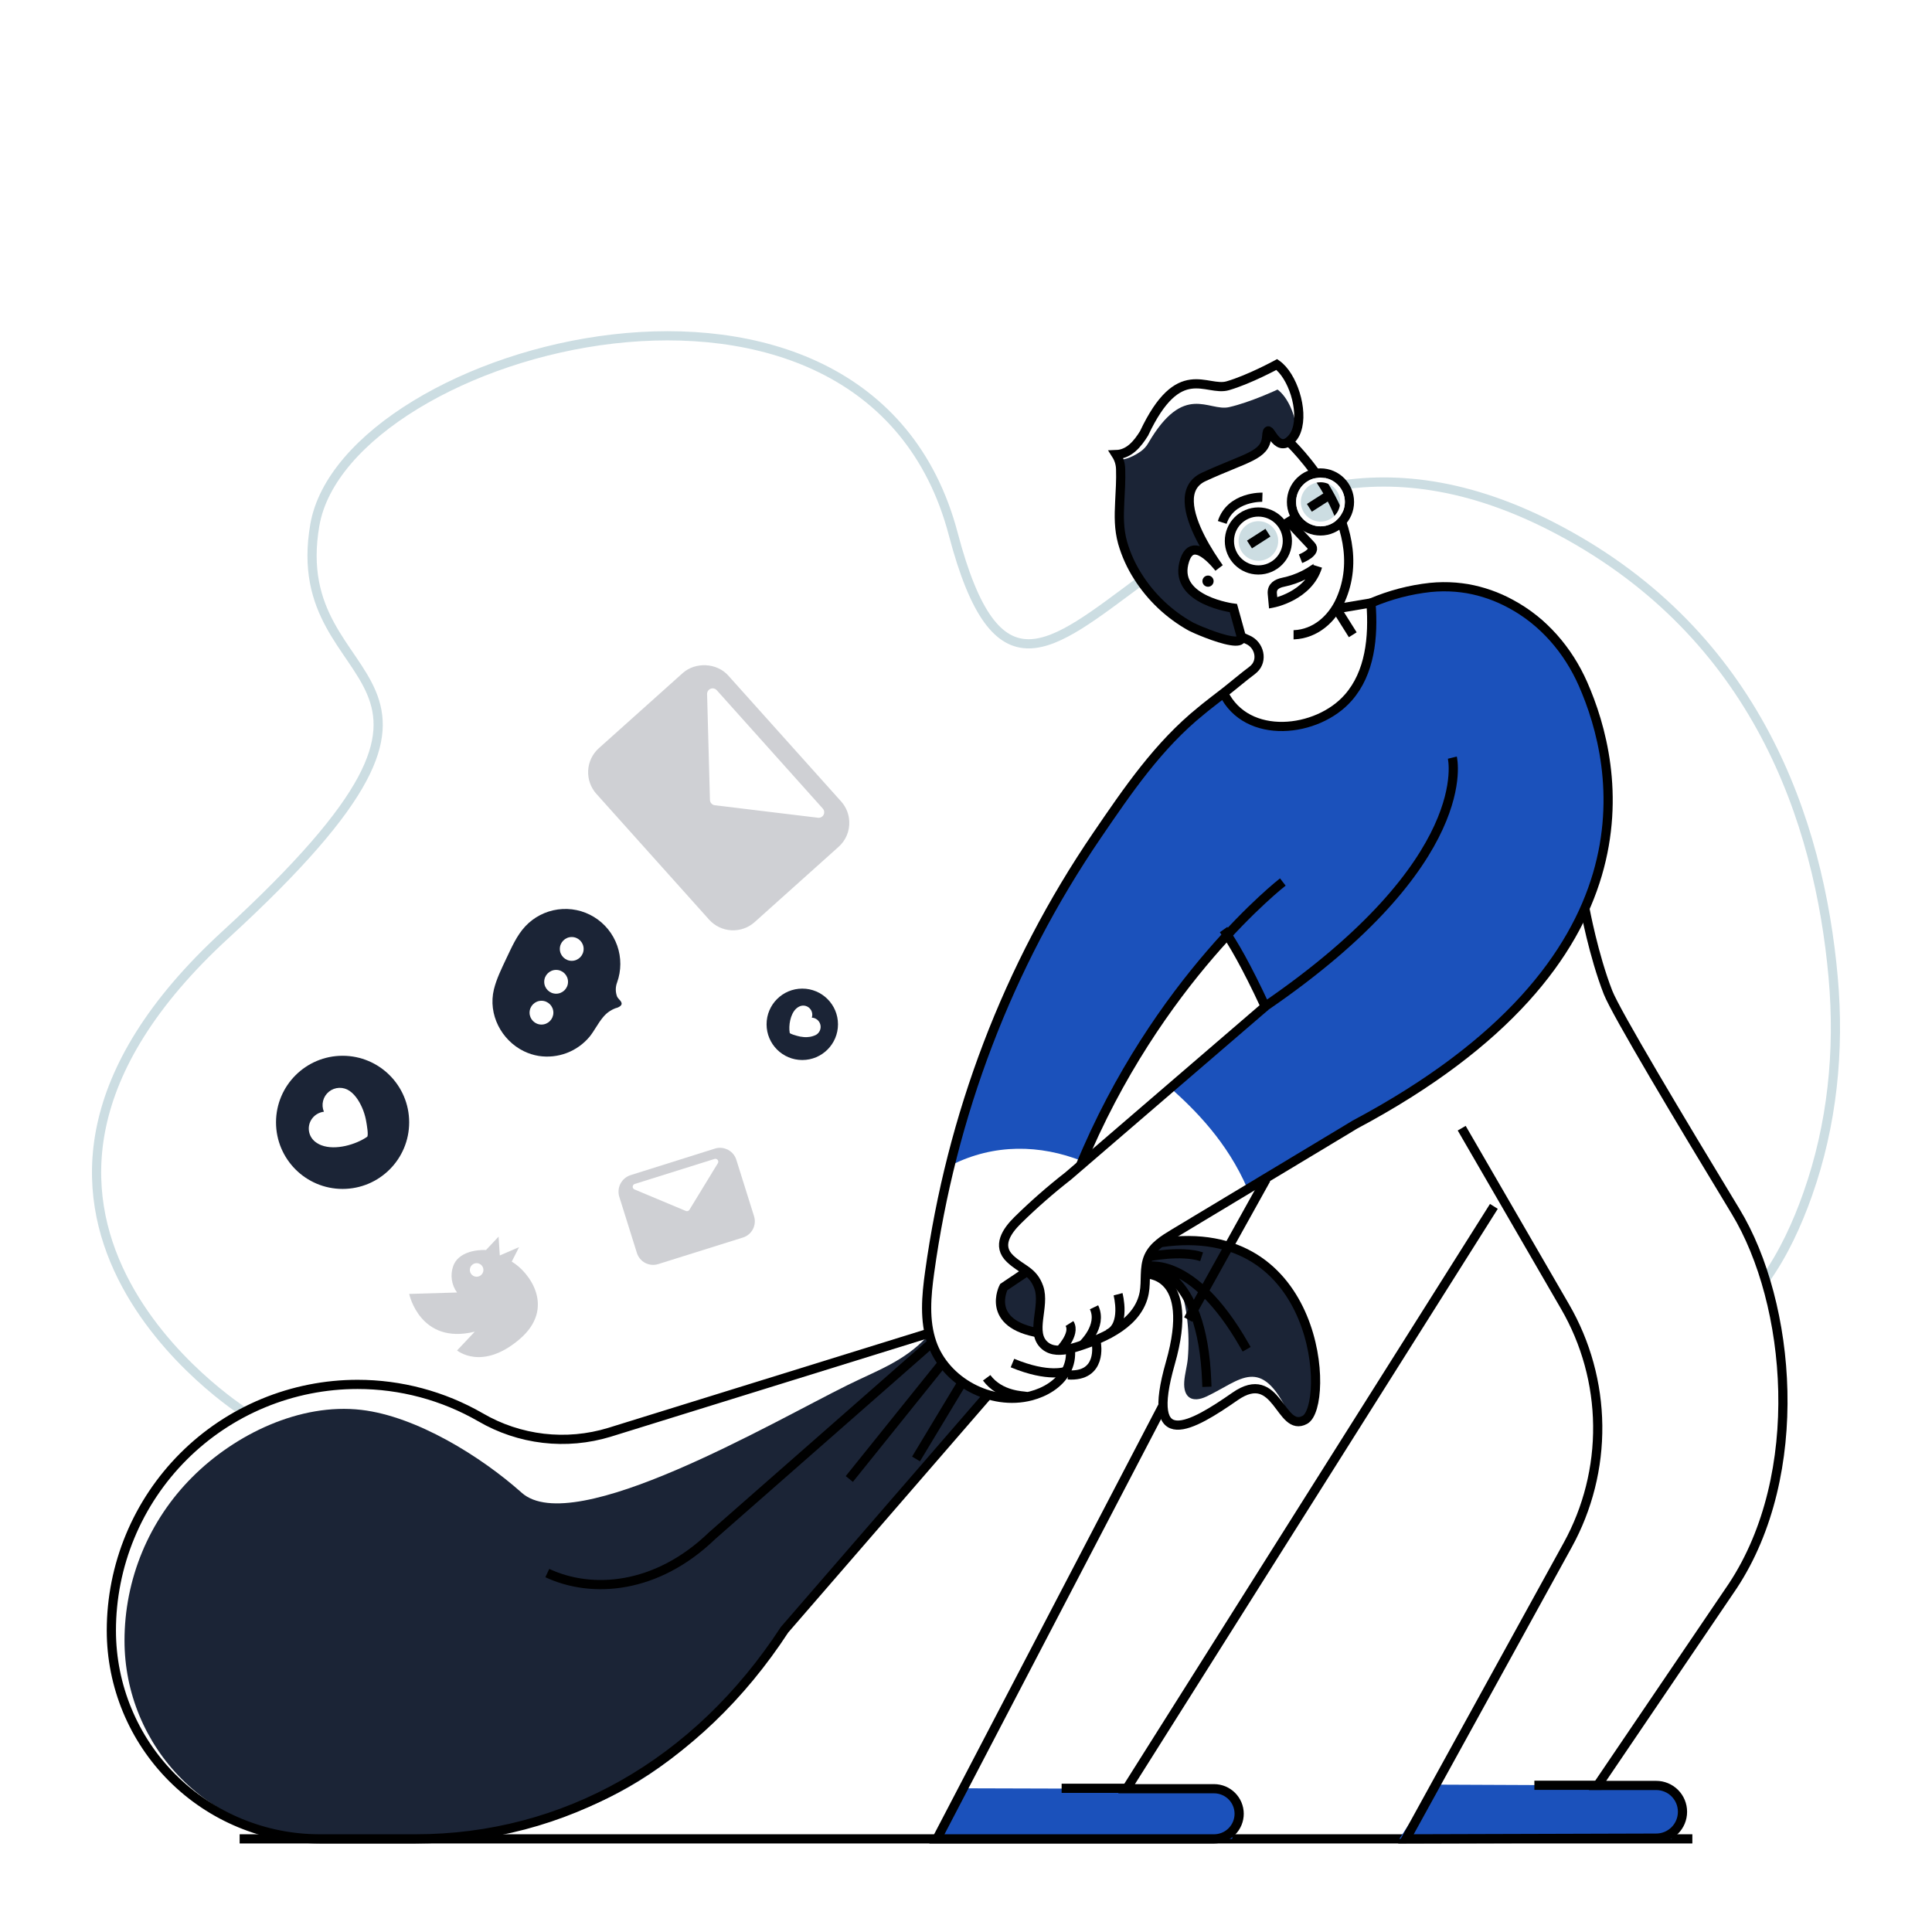 <svg width="290" height="290" viewBox="0 0 290 290" fill="none" xmlns="http://www.w3.org/2000/svg">
<g filter="url(#filter0_d_2185_4956)">
<path d="M35.971 272.02H254.028" stroke="black" stroke-width="1.38" stroke-miterlimit="10"/>
<path d="M188.889 80.176C190.53 80.176 191.861 78.845 191.861 77.204C191.861 75.562 190.53 74.231 188.889 74.231C187.247 74.231 185.916 75.562 185.916 77.204C185.916 78.845 187.247 80.176 188.889 80.176Z" fill="#CCDDE2"/>
<path d="M198.206 75.026C200.24 75.026 201.889 73.377 201.889 71.343C201.889 69.309 200.24 67.66 198.206 67.66C196.172 67.66 194.523 69.309 194.523 71.343C194.523 73.377 196.172 75.026 198.206 75.026Z" fill="#CCDDE2"/>
<path d="M198.939 69.226C208.817 67.245 220.399 68.327 234.134 75.646C263.647 91.382 273.063 119.167 275.166 142.72C276.152 153.74 275.024 164.856 271.335 175.276C269.778 179.69 267.701 184.222 264.972 188.036" stroke="#CCDDE2" stroke-width="1.38" stroke-miterlimit="10"/>
<path d="M180.309 76.943C177.024 78.973 174.01 81.139 171.221 83.195C157.637 93.241 149.546 100.674 143.091 76.174C130.041 26.616 51.929 48.088 47.263 74.774C42.597 101.459 79.05 94.844 33.877 136.271C-11.297 177.698 36.658 207.953 36.658 207.953" stroke="#CCDDE2" stroke-width="1.38" stroke-miterlimit="10"/>
<path d="M243.346 264.001L215.44 263.879L210.043 272.019H250.912L252.145 267.959C252.145 263.386 247.899 264.027 243.346 264.001ZM171.45 264.508L144.796 264.43L140.576 272.019H184.946L185.836 267.168C185.836 263.299 175.309 264.537 171.45 264.508ZM240.513 107.685C239.449 100.078 238.103 99.806 234.133 92.382C231.538 87.579 225.549 85.26 220.161 84.355C219.581 84.259 219.027 84.195 218.461 84.137C217.206 84.037 215.945 84.05 214.691 84.175C211.6 84.499 208.575 85.287 205.719 86.512C206.122 91.677 205.568 97.019 202.311 100.722C197.695 106.006 187.086 107.212 183.598 100.041C182.695 100.725 181.784 101.448 180.866 102.21C180.669 102.369 180.48 102.52 180.286 102.688C169.538 111.626 163.066 123.89 154.36 139.228C146.71 151.359 146.475 157.075 142.783 170.894C149.195 167.654 156.123 167.776 162.46 170.293C171.45 151.733 178.926 143.367 184.192 136.32C185.564 138.245 186.999 140.91 189.853 147.067L175.689 159.305C179.311 162.536 184.212 167.356 187.263 174.469L202.198 165.479L202.169 165.529L201.804 166.184L213.92 158.528L220.634 153.322C223.023 151.472 226.367 148.88 228.287 146.545L235.827 136.418C235.827 136.418 239.399 128.391 239.408 128.391C241.371 123.218 240.78 124.827 241.371 120.987C242.256 115.347 241.392 113.949 240.513 107.685Z" fill="#1B51BB"/>
<path d="M148.102 205.611L116.303 242.792C103.996 261.642 87.013 271.502 65.989 271.502L48.064 271.658C44.206 271.658 40.386 270.898 36.822 269.421C33.258 267.944 30.02 265.78 27.292 263.052C24.564 260.324 22.401 257.085 20.925 253.521C19.449 249.956 18.689 246.136 18.689 242.278C18.686 237.717 19.582 233.2 21.327 228.986C23.072 224.772 25.632 220.944 28.86 217.721C35.24 211.321 45.016 206.553 54.241 207.629C62.494 208.592 72.195 214.609 78.311 220.067C86.083 227.001 116.025 209.43 127.257 203.891C131.717 201.693 135.667 200.347 139.08 196.725C140.162 195.565 139.08 197.595 140.153 196.435C139.863 197.337 139.88 197.534 140.054 198.056C141.252 201.528 144.642 204.494 148.102 205.611Z" fill="#1B2436"/>
<path d="M155.989 195.804C155.989 195.804 148.64 195.514 150.479 189.618C150.479 189.618 153.318 186.518 154.49 187.113C155.661 187.707 156.54 190.288 156.073 192.811C155.606 195.334 155.989 195.804 155.989 195.804Z" fill="#1B2436"/>
<path d="M160.658 198.458C159.298 198.777 157.871 198.853 156.848 197.989C154.528 196.037 156.932 192.113 155.928 189.239C155.058 186.78 153.385 186.603 151.628 184.95C149.572 183.016 151.123 180.783 152.747 179.176C155.155 176.809 157.697 174.582 160.36 172.506L189.94 147.056" stroke="black" stroke-width="1.38" stroke-miterlimit="10"/>
<path d="M162.107 171.114C173.661 143.016 192.557 128.391 192.557 128.391" stroke="black" stroke-width="1.38" stroke-miterlimit="10"/>
<path d="M174.58 206.95L140.633 272.02H182.248C183.245 272.016 184.2 271.617 184.904 270.911C185.608 270.204 186.003 269.247 186.003 268.25C186 267.255 185.603 266.302 184.899 265.598C184.196 264.895 183.243 264.498 182.248 264.494H169.105L224.237 177.083" stroke="black" stroke-width="1.38" stroke-miterlimit="10"/>
<path d="M172.1 186.125C172.155 185.664 174.614 186.56 174.768 186.65C177.233 188.1 177.926 191.47 178.204 194.074C178.428 196.016 178.458 197.975 178.294 199.923C178.187 201.101 177.833 202.243 177.758 203.403C177.604 205.781 178.944 206.643 181.13 205.607C186.237 203.192 189.227 199.32 193.452 208.238C193.452 208.238 197.602 211.41 197.463 203.838C197.324 196.266 194.392 180.766 175.09 182.21C175.09 182.216 172.393 183.689 172.1 186.125Z" fill="#1B2436"/>
<path d="M190.056 172.991L178.34 194.065" stroke="black" stroke-width="1.38" stroke-miterlimit="10"/>
<path d="M194.626 60.587C194.409 61.268 193.987 61.865 193.417 62.295C191.218 63.89 190.328 58.691 190.131 61.553C189.934 64.415 187.071 64.65 180.686 67.588C179.035 68.35 178.453 69.71 178.508 71.326C177.571 73.222 179.236 75.896 180.485 78.405C179.714 78.216 178.276 78.75 177.832 80.075C177.475 80.336 177.861 80.075 177.626 80.884C176.115 86 185.204 87.531 185.204 87.531L186.364 91.771L184.777 92.174L185.676 92.238C185.386 93.711 179.128 90.086 178.557 89.747C173.198 86.557 167.963 81.511 167.72 75.363C167.706 74.648 167.763 73.934 167.891 73.231C167.889 73.226 167.888 73.222 167.888 73.217C167.888 73.212 167.889 73.207 167.891 73.202C168.088 72.001 168.361 70.81 168.239 69.571C168.239 69.542 168.239 69.484 168.218 69.409V69.374C168.105 68.452 167.638 65.024 167.232 64.914C167.361 64.953 167.493 64.978 167.627 64.989C168.941 65.166 170.396 64.34 171.252 63.739C171.705 63.414 172.083 62.995 172.36 62.51C177.719 53.311 181.39 57.818 184.487 57.113C187.66 56.4 191.764 54.474 191.764 54.474C193.274 55.593 194.411 58.163 194.626 60.587Z" fill="#1B2436"/>
<path d="M148.102 205.61L117.765 240.627C104.666 260.692 84.755 272.02 62.384 272.02H47.98C39.688 272.02 31.735 268.726 25.872 262.862C20.009 256.999 16.715 249.047 16.715 240.755C16.715 235.902 17.671 231.097 19.528 226.614C21.385 222.131 24.107 218.057 27.538 214.626C30.969 211.195 35.043 208.473 39.526 206.616C44.009 204.759 48.814 203.803 53.667 203.803C60.142 203.802 66.505 205.502 72.116 208.733C75.011 210.425 78.225 211.499 81.555 211.889C84.886 212.279 88.261 211.975 91.468 210.998L139.489 196.098" stroke="black" stroke-width="1.38" stroke-miterlimit="10"/>
<path d="M205.788 86.512C208.629 85.296 211.634 84.508 214.706 84.175C215.959 84.05 217.22 84.037 218.476 84.137C219.056 84.186 219.636 84.259 220.233 84.355C222.526 84.757 224.737 85.531 226.779 86.649C231.648 89.259 235.363 93.571 237.596 98.623C243.14 111.18 249.268 140.383 203.341 164.824L202.181 165.529C193.508 170.749 184.831 175.969 176.15 181.189C174.674 182.082 173.108 183.056 172.412 184.634C171.673 186.316 172.085 188.267 171.748 190.068C170.91 194.511 166.038 196.782 161.732 198.142C161.384 198.255 161.018 198.359 160.65 198.452C160.799 199.617 160.576 200.8 160.012 201.831C158.933 203.756 156.877 204.977 154.737 205.531C148.757 207.088 141.884 203.4 139.877 197.55C138.717 194.192 139.051 190.521 139.538 187C142.786 163.449 151.248 141.064 164.655 121.408C169.26 114.657 173.868 107.874 180.297 102.691C180.495 102.523 180.683 102.372 180.877 102.213C181.788 101.49 182.705 100.776 183.629 100.073L183.667 100.044C184.624 99.313 186.962 97.35 187.936 96.645C188.039 96.568 188.136 96.484 188.226 96.393C189.586 95.117 189.044 92.817 187.336 92.043L186.039 91.463" stroke="black" stroke-width="1.38" stroke-miterlimit="10"/>
<path d="M156.077 196.098C147.765 194.741 150.66 189.199 150.66 189.199L154.549 186.589" stroke="black" stroke-width="1.38" stroke-miterlimit="10"/>
<path d="M200.6 87.374L205.788 86.504C206.191 91.669 205.637 97.011 202.381 100.714C197.764 106.001 187.156 107.201 183.664 100.03" stroke="black" stroke-width="1.38" stroke-miterlimit="10"/>
<path d="M194.627 60.587C194.411 61.268 193.988 61.865 193.418 62.295C191.22 63.89 190.329 58.69 190.132 61.553C189.935 64.415 187.073 64.65 180.687 67.588C179.037 68.35 178.454 69.71 178.509 71.326C178.605 74.687 181.458 79.106 182.978 81.238C182.143 80.205 180.875 78.863 179.75 78.602C178.979 78.413 178.277 78.75 177.833 80.075C177.778 80.243 177.732 80.411 177.685 80.609C176.38 86.168 185.138 87.278 185.138 87.278L186.162 90.985L186.377 91.765C186.301 92.235 185.672 92.31 184.79 92.168C182.696 91.849 179.214 90.3 178.781 90.065C175.536 88.268 172.794 85.683 170.809 82.549C169.802 80.977 169.027 79.267 168.51 77.474C167.93 75.38 167.97 73.472 168.075 71.314C168.153 69.696 168.266 68.069 168.211 66.448C168.199 65.664 167.969 64.899 167.547 64.238C169.507 64.168 170.757 62.614 171.729 61.048C176.949 49.95 181.07 54.842 184.297 53.902C187.525 52.963 191.649 50.712 191.649 50.712C194.009 52.371 195.697 57.536 194.627 60.587Z" stroke="black" stroke-width="1.38" stroke-miterlimit="10"/>
<path d="M193.43 62.258C193.43 62.258 206.43 74.414 201.21 86.087C199.929 88.952 197.42 91.13 194.285 91.278H194.169" stroke="black" stroke-width="1.38" stroke-miterlimit="10"/>
<path d="M193.547 74.416C193.547 74.416 196.476 77.56 196.783 77.87C197.784 78.871 195.217 79.868 195.217 79.868" stroke="black" stroke-width="1.38" stroke-miterlimit="10"/>
<path d="M197.779 81.009C197.738 81.139 197.341 81.339 197.24 81.412C196.777 81.735 196.292 82.025 195.79 82.282C194.781 82.795 193.708 83.17 192.6 83.398C191.692 83.581 190.883 84.025 190.978 85.112L191.106 86.51C191.106 86.51 196.422 85.492 197.779 81.009Z" stroke="black" stroke-width="1.38" stroke-miterlimit="10"/>
<path d="M189.487 70.633C189.487 70.633 184.728 70.471 183.461 74.418" stroke="black" stroke-width="1.38" stroke-miterlimit="10"/>
<path d="M188.887 81.553C191.289 81.553 193.237 79.606 193.237 77.203C193.237 74.801 191.289 72.853 188.887 72.853C186.485 72.853 184.537 74.801 184.537 77.203C184.537 79.606 186.485 81.553 188.887 81.553Z" stroke="black" stroke-width="1.38" stroke-miterlimit="10"/>
<path d="M198.209 75.694C200.612 75.694 202.559 73.746 202.559 71.344C202.559 68.941 200.612 66.994 198.209 66.994C195.807 66.994 193.859 68.941 193.859 71.344C193.859 73.746 195.807 75.694 198.209 75.694Z" stroke="black" stroke-width="1.38" stroke-miterlimit="10"/>
<path d="M198.206 68.388C198.919 68.386 199.608 68.642 200.146 69.108C200.685 69.574 201.038 70.219 201.138 70.924C201.24 71.629 201.083 72.347 200.697 72.945C200.31 73.544 199.721 73.982 199.037 74.181C198.353 74.379 197.62 74.324 196.974 74.025C196.327 73.727 195.81 73.204 195.518 72.555C195.226 71.905 195.178 71.172 195.384 70.49C195.59 69.808 196.035 69.223 196.637 68.843C197.107 68.546 197.651 68.388 198.206 68.388ZM198.206 67.683C197.395 67.684 196.606 67.954 195.965 68.451C195.324 68.949 194.866 69.645 194.664 70.431C194.462 71.217 194.527 72.048 194.848 72.793C195.17 73.538 195.73 74.155 196.44 74.547C197.151 74.939 197.971 75.084 198.773 74.959C199.575 74.834 200.312 74.446 200.869 73.856C201.426 73.266 201.772 72.507 201.851 71.7C201.93 70.892 201.738 70.081 201.306 69.394C200.977 68.87 200.52 68.437 199.978 68.138C199.435 67.838 198.826 67.682 198.206 67.683Z" fill="white"/>
<path d="M192.57 74.886L194.525 73.656" stroke="black" stroke-width="1.38" stroke-miterlimit="10"/>
<path d="M181.327 84.074C181.792 84.074 182.168 83.697 182.168 83.233C182.168 82.768 181.792 82.392 181.327 82.392C180.863 82.392 180.486 82.768 180.486 83.233C180.486 83.697 180.863 84.074 181.327 84.074Z" fill="black"/>
<path d="M187.551 77.73L190.317 75.958" stroke="black" stroke-width="1.38" stroke-miterlimit="10"/>
<path d="M196.541 72.227L199.311 70.455" stroke="black" stroke-width="1.38" stroke-miterlimit="10"/>
<path d="M200.6 87.374L203.053 91.28" stroke="black" stroke-width="1.38" stroke-miterlimit="10"/>
<path d="M167.824 190.27C167.824 190.27 169.076 194.997 166.336 196.229" stroke="black" stroke-width="1.38" stroke-miterlimit="10"/>
<path d="M162.451 197.932C162.451 197.932 165.583 195.078 164.217 192.228" stroke="black" stroke-width="1.38" stroke-miterlimit="10"/>
<path d="M159.012 198.784C159.012 198.784 161.535 196.25 160.534 194.666" stroke="black" stroke-width="1.38" stroke-miterlimit="10"/>
<path d="M160.007 201.84C160.007 201.84 157.449 202.866 151.971 200.599" stroke="black" stroke-width="1.38" stroke-miterlimit="10"/>
<path d="M154.047 205.61C153.649 205.503 150.134 205.552 148.102 202.814" stroke="black" stroke-width="1.38" stroke-miterlimit="10"/>
<path d="M164.563 197.624C164.563 197.624 165.526 202.728 160.303 202.377" stroke="black" stroke-width="1.38" stroke-miterlimit="10"/>
<path d="M171.93 187.218C171.93 187.218 179.589 186.905 175.677 200.596C171.764 214.287 178.962 210.082 185.377 205.613C191.792 201.144 192.122 211.158 195.869 209.122C199.616 207.086 198.441 178.939 174.151 182.532" stroke="black" stroke-width="1.38" stroke-miterlimit="10"/>
<path d="M240.408 263.976H230.316" stroke="black" stroke-width="1.38" stroke-miterlimit="10"/>
<path d="M169.446 264.43H159.354" stroke="black" stroke-width="1.38" stroke-miterlimit="10"/>
<path d="M139.873 197.557L106.914 226.49C98.557 234.572 88.842 235.251 82.154 232.122" stroke="black" stroke-width="1.38" stroke-miterlimit="10"/>
<path d="M141.473 200.596L127.486 218.002" stroke="black" stroke-width="1.38" stroke-miterlimit="10"/>
<path d="M144.44 203.476L137.5 214.995" stroke="black" stroke-width="1.38" stroke-miterlimit="10"/>
<path d="M186.782 197.932C178.952 184.238 172.1 186.126 172.1 186.126C172.1 186.126 180.495 186.097 181.136 203.476" stroke="black" stroke-width="1.38" stroke-linecap="square" stroke-linejoin="bevel"/>
<path d="M172.406 184.641C172.406 184.641 177.238 183.629 180.367 184.641" stroke="black" stroke-width="1.38" stroke-miterlimit="10"/>
<path d="M55.867 173.054C55.904 173.073 55.942 173.089 55.98 173.104L55.867 173.054Z" fill="#1B2436"/>
<path d="M51.425 174.462C56.944 174.462 61.418 169.988 61.418 164.468C61.418 158.949 56.944 154.475 51.425 154.475C45.906 154.475 41.432 158.949 41.432 164.468C41.432 169.988 45.906 174.462 51.425 174.462Z" fill="#1B2436"/>
<path d="M48.248 167.91C47.917 167.785 47.606 167.611 47.326 167.394C46.844 167.021 46.514 166.485 46.397 165.887C46.279 165.289 46.383 164.668 46.688 164.14C46.889 163.794 47.169 163.498 47.504 163.279C47.84 163.058 48.221 162.92 48.62 162.873C48.403 162.357 48.359 161.784 48.496 161.241C48.633 160.698 48.942 160.215 49.377 159.863C49.813 159.511 50.351 159.31 50.91 159.29C51.469 159.27 52.02 159.432 52.48 159.752C53.445 160.422 54.115 161.608 54.527 162.693C54.738 163.256 54.893 163.839 54.988 164.433C55.037 164.723 55.353 166.463 55.104 166.64C53.439 167.794 50.365 168.716 48.248 167.91Z" fill="white"/>
<path d="M120.426 155.112C123.385 155.112 125.785 152.713 125.785 149.753C125.785 146.793 123.385 144.394 120.426 144.394C117.466 144.394 115.066 146.793 115.066 149.753C115.066 152.713 117.466 155.112 120.426 155.112Z" fill="#1B2436"/>
<path d="M119.479 147.427C119.615 147.295 119.771 147.184 119.94 147.099C120.232 146.944 120.571 146.903 120.892 146.982C121.213 147.061 121.493 147.256 121.68 147.528C121.803 147.704 121.882 147.907 121.912 148.119C121.943 148.332 121.923 148.549 121.854 148.752C122.154 148.765 122.441 148.875 122.673 149.065C122.904 149.255 123.068 149.515 123.14 149.806C123.211 150.097 123.187 150.403 123.069 150.679C122.952 150.955 122.749 151.186 122.489 151.336C121.903 151.624 121.245 151.737 120.596 151.661C120.271 151.634 119.951 151.575 119.639 151.484C119.479 151.437 118.569 151.194 118.54 151.037C118.354 149.973 118.609 148.271 119.479 147.427Z" fill="white"/>
<path d="M78.637 153.792C79.341 154.135 80.09 154.373 80.862 154.5C82.278 154.719 83.727 154.567 85.068 154.059C86.408 153.55 87.594 152.703 88.509 151.6C89.211 150.73 89.741 149.628 90.478 148.74C90.983 148.095 91.659 147.605 92.43 147.325C92.695 147.27 92.943 147.15 93.152 146.977C93.659 146.455 92.798 146.012 92.627 145.588C92.369 144.907 92.369 144.155 92.627 143.474C93.27 141.686 93.275 139.731 92.644 137.94C92.011 136.148 90.78 134.63 89.158 133.641C87.536 132.652 85.622 132.254 83.74 132.513C81.858 132.772 80.123 133.674 78.829 135.064C77.553 136.442 76.799 138.202 75.987 139.901C75.285 141.401 74.537 142.894 74.139 144.504C73.223 148.271 75.264 152.148 78.637 153.792Z" fill="#1B2436"/>
<path d="M85.82 140.224C86.806 140.224 87.606 139.424 87.606 138.438C87.606 137.451 86.806 136.651 85.82 136.651C84.833 136.651 84.033 137.451 84.033 138.438C84.033 139.424 84.833 140.224 85.82 140.224Z" fill="white"/>
<path d="M83.476 145.159C84.462 145.159 85.262 144.36 85.262 143.373C85.262 142.386 84.462 141.586 83.476 141.586C82.489 141.586 81.689 142.386 81.689 143.373C81.689 144.36 82.489 145.159 83.476 145.159Z" fill="white"/>
<path d="M81.277 149.791C82.263 149.791 83.063 148.991 83.063 148.004C83.063 147.018 82.263 146.218 81.277 146.218C80.29 146.218 79.49 147.018 79.49 148.004C79.49 148.991 80.29 149.791 81.277 149.791Z" fill="white"/>
<path d="M218 109.724C218 109.724 221.843 125.181 189.914 147.062C187.048 140.905 185.033 137.46 183.664 135.534" stroke="black" stroke-width="1.38" stroke-miterlimit="10"/>
<path d="M237.897 132.362C237.897 132.362 239.193 139.406 241.377 144.983C242.566 148.005 252.063 163.9 260.517 177.834C268.898 191.644 271.189 217.26 260.096 234.059L239.796 264.002H248.592C249.112 264.001 249.627 264.102 250.108 264.301C250.588 264.499 251.025 264.791 251.393 265.159C251.76 265.527 252.052 265.963 252.25 266.444C252.448 266.925 252.549 267.44 252.548 267.96C252.548 268.482 252.445 268.998 252.245 269.48C252.045 269.961 251.751 270.398 251.38 270.765C251.01 271.133 250.571 271.423 250.088 271.619C249.605 271.816 249.087 271.915 248.566 271.91L211.037 272.02L235.319 227.911C238.34 222.421 239.892 216.243 239.823 209.977C239.755 203.711 238.07 197.569 234.93 192.146L219.407 165.344" stroke="black" stroke-width="1.38" stroke-miterlimit="10"/>
<g opacity="0.46">
<path opacity="0.46" d="M127.477 119.327C127.509 120.041 127.38 120.754 127.1 121.411C126.82 122.069 126.396 122.656 125.859 123.128L113.282 134.404C112.808 134.83 112.254 135.158 111.653 135.37C111.052 135.582 110.414 135.674 109.778 135.639C109.141 135.604 108.518 135.444 107.943 135.168C107.368 134.892 106.854 134.505 106.429 134.029L89.51 115.151C88.655 114.192 88.214 112.933 88.285 111.651C88.355 110.368 88.932 109.165 89.888 108.307L102.476 97.031C104.37 95.335 107.595 95.468 109.32 97.408L126.248 116.29C127.003 117.125 127.439 118.201 127.477 119.327Z" fill="#1B2436"/>
</g>
<path d="M122.766 118.744L107.297 116.871C107.1 116.847 106.917 116.753 106.783 116.606C106.649 116.459 106.572 116.269 106.566 116.07L106.137 100.181C106.132 100.011 106.18 99.844 106.274 99.701C106.367 99.559 106.502 99.449 106.66 99.386C106.818 99.323 106.992 99.31 107.157 99.348C107.323 99.386 107.473 99.475 107.587 99.601L123.499 117.364C123.615 117.49 123.689 117.649 123.71 117.819C123.732 117.989 123.7 118.162 123.62 118.313C123.54 118.464 123.414 118.587 123.261 118.664C123.108 118.741 122.935 118.769 122.766 118.744Z" fill="white"/>
<g opacity="0.46">
<path opacity="0.46" d="M109.055 168.49C109.404 168.63 109.717 168.846 109.972 169.123C110.226 169.399 110.415 169.729 110.526 170.088L113.188 178.568C113.388 179.213 113.325 179.91 113.012 180.508C112.699 181.106 112.162 181.556 111.517 181.758L98.792 185.748C98.148 185.948 97.45 185.885 96.852 185.572C96.254 185.259 95.805 184.722 95.602 184.078L92.943 175.595C92.758 174.951 92.828 174.261 93.139 173.667C93.449 173.073 93.976 172.622 94.61 172.405L107.327 168.403C107.895 168.227 108.508 168.258 109.055 168.49Z" fill="#1B2436"/>
</g>
<path d="M107.751 170.606L103.48 177.601C103.425 177.687 103.342 177.751 103.245 177.781C103.148 177.812 103.043 177.808 102.949 177.769L95.235 174.539C95.153 174.504 95.083 174.444 95.035 174.368C94.988 174.292 94.965 174.204 94.969 174.114C94.974 174.025 95.005 173.939 95.06 173.868C95.115 173.797 95.19 173.745 95.276 173.718L107.247 169.963C107.332 169.935 107.423 169.934 107.509 169.959C107.594 169.986 107.67 170.037 107.725 170.108C107.78 170.178 107.812 170.263 107.817 170.353C107.822 170.442 107.799 170.53 107.751 170.606Z" fill="white"/>
<g opacity="0.46">
<path opacity="0.46" d="M73.771 195.036C72.957 195.385 72.118 195.67 71.26 195.889C63.032 197.919 61.42 190.222 61.42 190.222L68.6 190.01C68.188 189.443 67.92 188.782 67.822 188.087C67.723 187.392 67.796 186.683 68.035 186.023C69.032 183.358 72.947 183.633 72.947 183.633L74.841 181.624L75.021 184.451L77.921 183.195L76.813 185.376C79.397 186.864 83.561 192.307 77.938 197.063C72.315 201.819 68.609 198.705 68.609 198.705L71.265 195.889" fill="#1B2436"/>
</g>
<path d="M71.543 187.641C72.106 187.641 72.561 187.186 72.561 186.624C72.561 186.061 72.106 185.606 71.543 185.606C70.981 185.606 70.525 186.061 70.525 186.624C70.525 187.186 70.981 187.641 71.543 187.641Z" fill="white"/>
</g>
<defs>
<filter id="filter0_d_2185_4956" x="9.807" y="45.714" width="270.389" height="235" filterUnits="userSpaceOnUse" color-interpolation-filters="sRGB">
<feFlood flood-opacity="0" result="BackgroundImageFix"/>
<feColorMatrix in="SourceAlpha" type="matrix" values="0 0 0 0 0 0 0 0 0 0 0 0 0 0 0 0 0 0 127 0" result="hardAlpha"/>
<feOffset dy="4"/>
<feGaussianBlur stdDeviation="2"/>
<feComposite in2="hardAlpha" operator="out"/>
<feColorMatrix type="matrix" values="0 0 0 0 0 0 0 0 0 0 0 0 0 0 0 0 0 0 0.25 0"/>
<feBlend mode="normal" in2="BackgroundImageFix" result="effect1_dropShadow_2185_4956"/>
<feBlend mode="normal" in="SourceGraphic" in2="effect1_dropShadow_2185_4956" result="shape"/>
</filter>
</defs>
</svg>
